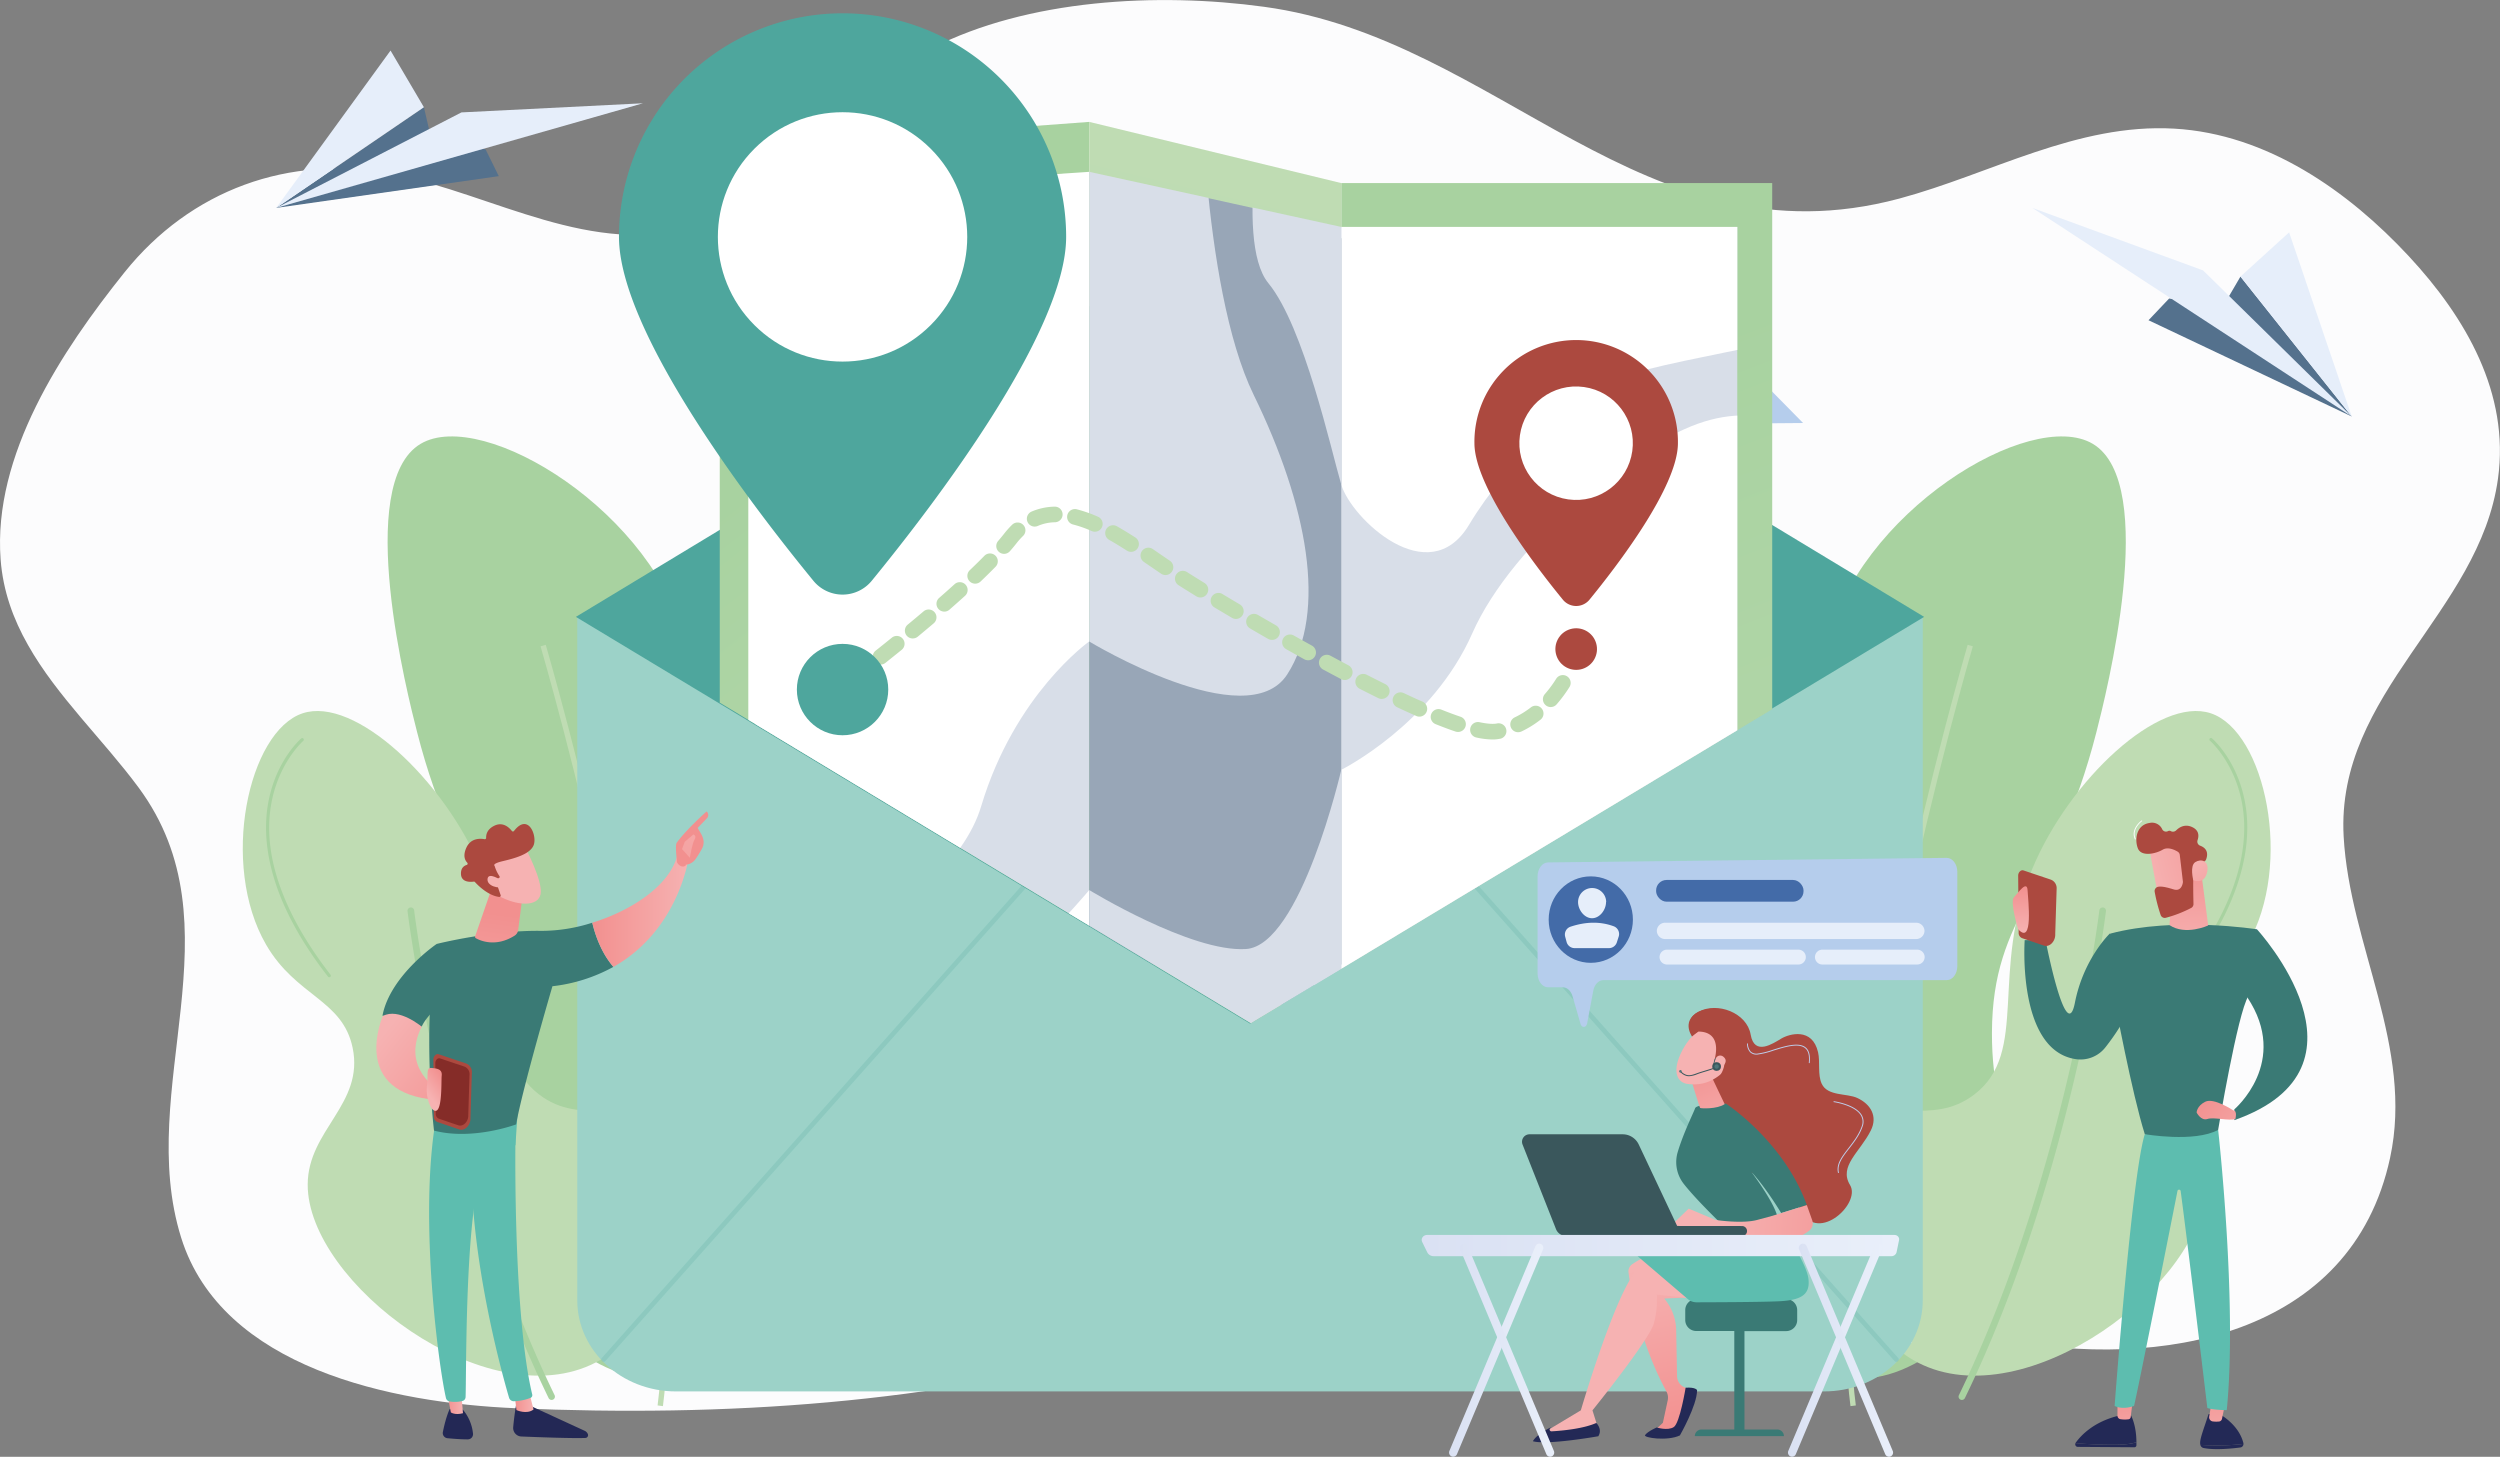 <svg xmlns="http://www.w3.org/2000/svg" xmlns:xlink="http://www.w3.org/1999/xlink" viewBox="0 0 1251.33 729.16"><rect x="0" y="0" width="1251.33" height="729.16" fill="#808080" stroke="none"/><defs><style>.cls-1{fill:none;}.cls-2{isolation:isolate;}.cls-3{fill:#fcfcfd;}.cls-4{fill:#a8d2a0;}.cls-5{fill:#bfdcb3;}.cls-6{fill:#f0f0f0;}.cls-7{fill:#9cd2c8;}.cls-8{fill:#4ea69d;}.cls-9{opacity:0.2;}.cls-10{fill:#3a7a75;}.cls-11{fill:#ac493f;}.cls-12{fill:url(#linear-gradient);}.cls-13{fill:#232956;}.cls-14{fill:url(#linear-gradient-2);}.cls-15{fill:#5dbdaf;}.cls-16{fill:url(#linear-gradient-3);}.cls-17{fill:url(#linear-gradient-4);}.cls-18{fill:url(#linear-gradient-5);}.cls-19{fill:url(#linear-gradient-6);}.cls-20{mix-blend-mode:soft-light;}.cls-21{fill:#beceeb;}.cls-22{fill:#3a575c;}.cls-23{fill:url(#linear-gradient-7);}.cls-24{fill:url(#linear-gradient-8);}.cls-25{fill:url(#linear-gradient-9);}.cls-26{fill:url(#linear-gradient-10);}.cls-27{fill:url(#linear-gradient-11);}.cls-28{clip-path:url(#clip-path);}.cls-29{fill:#b5cdec;}.cls-30{fill:url(#Безымянный_градиент_3);}.cls-31{fill:#d8dee8;}.cls-32{clip-path:url(#clip-path-2);}.cls-33{fill:#fff;}.cls-34{fill:url(#linear-gradient-12);}.cls-35{fill:url(#Безымянный_градиент_3-2);}.cls-36{clip-path:url(#clip-path-3);}.cls-37{fill:url(#Безымянный_градиент_3-3);}.cls-38{fill:#98a6b7;}.cls-39{clip-path:url(#clip-path-4);}.cls-40{fill:url(#linear-gradient-13);}.cls-41{fill:url(#linear-gradient-14);}.cls-42{fill:url(#linear-gradient-15);}.cls-43{fill:url(#linear-gradient-16);}.cls-44{fill:url(#linear-gradient-17);}.cls-45{fill:url(#linear-gradient-18);}.cls-46{fill:url(#linear-gradient-19);}.cls-47{fill:url(#linear-gradient-20);}.cls-48{fill:#436ba8;}.cls-49{fill:#e6eefa;}.cls-50{fill:#232855;}.cls-51{fill:url(#linear-gradient-21);}.cls-52{fill:url(#linear-gradient-22);}.cls-53{fill:url(#linear-gradient-23);}.cls-54{fill:url(#linear-gradient-24);}.cls-55{fill:url(#linear-gradient-25);}.cls-56{fill:url(#linear-gradient-26);}.cls-57{fill:url(#linear-gradient-27);}.cls-58{fill:url(#linear-gradient-28);}.cls-59{fill:url(#linear-gradient-29);}.cls-60{fill:#852c28;}.cls-61{fill:url(#linear-gradient-30);}.cls-62{opacity:0.5;}.cls-63{fill:#54718d;}.cls-64{fill:#4e767a;}</style><linearGradient id="linear-gradient" x1="846.85" y1="776.49" x2="828.62" y2="693.93" gradientUnits="userSpaceOnUse"><stop offset="0" stop-color="#f2908f"/><stop offset="1" stop-color="#f6b2b2"/></linearGradient><linearGradient id="linear-gradient-2" x1="878.87" y1="578.7" x2="836.1" y2="682.84" xlink:href="#linear-gradient"/><linearGradient id="linear-gradient-3" x1="847.72" y1="591.48" x2="865.94" y2="636.11" xlink:href="#linear-gradient"/><linearGradient id="linear-gradient-4" x1="2602.85" y1="815.95" x2="2631.49" y2="812.98" gradientTransform="translate(-3933.96)" xlink:href="#linear-gradient"/><linearGradient id="linear-gradient-5" x1="-1331.08" y1="821.19" x2="-1302.44" y2="818.22" xlink:href="#linear-gradient"/><linearGradient id="linear-gradient-6" x1="947.22" y1="677.97" x2="859.45" y2="670.16" xlink:href="#linear-gradient"/><linearGradient id="linear-gradient-7" x1="711.58" y1="684.31" x2="950.59" y2="684.31" gradientUnits="userSpaceOnUse"><stop offset="0" stop-color="#dae1f3"/><stop offset="1" stop-color="#e9effa"/></linearGradient><linearGradient id="linear-gradient-8" x1="725.31" y1="736.7" x2="772.49" y2="736.7" xlink:href="#linear-gradient-7"/><linearGradient id="linear-gradient-9" x1="730.76" y1="736.7" x2="777.94" y2="736.7" xlink:href="#linear-gradient-7"/><linearGradient id="linear-gradient-10" x1="894.92" y1="736.7" x2="942.1" y2="736.7" xlink:href="#linear-gradient-7"/><linearGradient id="linear-gradient-11" x1="900.37" y1="736.7" x2="947.55" y2="736.7" xlink:href="#linear-gradient-7"/><clipPath id="clip-path" transform="translate(0 -60.86)"><polygon class="cls-1" points="316.89 386.38 626.09 573.02 917.64 397.41 925.69 97 277.75 0 316.89 386.38"/></clipPath><linearGradient id="Безымянный_градиент_3" x1="380.72" y1="234.78" x2="626.04" y2="552.65" gradientUnits="userSpaceOnUse"><stop offset="0" stop-color="#a8d2a0"/><stop offset="1" stop-color="#bfdcb3"/></linearGradient><clipPath id="clip-path-2" transform="translate(0 -60.86)"><polygon class="cls-1" points="374.55 633.26 374.55 158.34 545.2 146.87 545.2 645.07 374.55 633.26"/></clipPath><linearGradient id="linear-gradient-12" x1="744.97" y1="91.14" x2="892.06" y2="420.54" gradientUnits="userSpaceOnUse"><stop offset="0" stop-color="#f9b14c"/><stop offset="0.05" stop-color="#fab949"/><stop offset="0.14" stop-color="#fcc146"/><stop offset="0.32" stop-color="#fcc345"/><stop offset="0.49" stop-color="#fab848"/><stop offset="0.78" stop-color="#f59b50"/><stop offset="0.87" stop-color="#f39252"/><stop offset="1" stop-color="#f39252"/></linearGradient><linearGradient id="Безымянный_градиент_3-2" x1="730.18" y1="270.08" x2="944.49" y2="822.08" gradientTransform="translate(1558.4 792.67) rotate(-180)" xlink:href="#Безымянный_градиент_3"/><clipPath id="clip-path-3" transform="translate(0 -60.86)"><rect class="cls-1" x="548.73" y="297.06" width="443.45" height="198.21" transform="translate(1166.62 -374.29) rotate(90)"/></clipPath><linearGradient id="Безымянный_градиент_3-3" x1="537.33" y1="616.5" x2="661.46" y2="98.01" xlink:href="#Безымянный_градиент_3"/><clipPath id="clip-path-4" transform="translate(0 -60.86)"><polygon class="cls-1" points="545.2 645.07 545.2 146.87 671.35 174.44 671.35 617.93 545.2 645.07"/></clipPath><linearGradient id="linear-gradient-13" x1="408.04" y1="410.25" x2="792.85" y2="410.25" gradientUnits="userSpaceOnUse"><stop offset="0" stop-color="#9080ba"/><stop offset="1" stop-color="#5961a9"/></linearGradient><linearGradient id="linear-gradient-14" x1="5742.9" y1="750.89" x2="5738.57" y2="788.67" gradientTransform="matrix(-1, 0, 0, 1, 6851.25, 0)" xlink:href="#linear-gradient"/><linearGradient id="linear-gradient-15" x1="5788.5" y1="755.73" x2="5784.45" y2="791.06" gradientTransform="matrix(-1, 0, 0, 1, 6851.25, 0)" xlink:href="#linear-gradient"/><linearGradient id="linear-gradient-16" x1="1096.36" y1="488.12" x2="1095.25" y2="537.95" xlink:href="#linear-gradient"/><linearGradient id="linear-gradient-17" x1="3938.87" y1="610.46" x2="3904.33" y2="639.97" gradientTransform="matrix(-1, 0, 0, 1, 5039.42, 0)" xlink:href="#linear-gradient"/><linearGradient id="linear-gradient-18" x1="1010.88" y1="504.6" x2="1012.3" y2="527.78" xlink:href="#linear-gradient"/><linearGradient id="linear-gradient-19" x1="1124.97" y1="485.44" x2="1074.76" y2="498.46" xlink:href="#linear-gradient"/><linearGradient id="linear-gradient-20" x1="-893.06" y1="-3336.04" x2="-869.14" y2="-3360.59" gradientTransform="matrix(-0.99, -0.16, -0.16, 0.99, -293.06, 3675.31)" xlink:href="#linear-gradient"/><linearGradient id="linear-gradient-21" x1="1456.14" y1="762.84" x2="1465.58" y2="762.84" gradientTransform="translate(-1198.53)" xlink:href="#linear-gradient"/><linearGradient id="linear-gradient-22" x1="1422.11" y1="762.35" x2="1430.26" y2="762.35" gradientTransform="translate(-1198.53)" xlink:href="#linear-gradient"/><linearGradient id="linear-gradient-23" x1="1495" y1="516.49" x2="1543.24" y2="516.49" gradientTransform="translate(-1198.53)" xlink:href="#linear-gradient"/><linearGradient id="linear-gradient-24" x1="11136.99" y1="511.27" x2="11169.36" y2="584.92" gradientTransform="matrix(-1, 0, 0, 1, 11470.11, 0)" xlink:href="#linear-gradient"/><linearGradient id="linear-gradient-25" x1="302.66" y1="533.43" x2="372.96" y2="453.09" xlink:href="#linear-gradient"/><linearGradient id="linear-gradient-26" x1="249.88" y1="518.15" x2="239.84" y2="594.02" xlink:href="#linear-gradient"/><linearGradient id="linear-gradient-27" x1="-6311.86" y1="-2039.63" x2="-6345.33" y2="-2101.56" gradientTransform="matrix(0.75, -0.67, 0.67, 0.75, 8092.99, -1544.91)" xlink:href="#linear-gradient"/><linearGradient id="linear-gradient-28" x1="-6318.36" y1="-2036.12" x2="-6351.83" y2="-2098.04" gradientTransform="matrix(0.75, -0.67, 0.67, 0.75, 8092.99, -1544.91)" xlink:href="#linear-gradient"/><linearGradient id="linear-gradient-29" x1="1439.26" y1="618.96" x2="1389.57" y2="579.2" gradientTransform="translate(-1198.53)" xlink:href="#linear-gradient"/><linearGradient id="linear-gradient-30" x1="223.3" y1="601.25" x2="214.09" y2="608.12" xlink:href="#linear-gradient"/></defs><g class="cls-2"><g id="Слой_2" data-name="Слой 2"><g id="Слой_1-2" data-name="Слой 1"><path class="cls-3" d="M14,383.69C28.49,409.38,51.56,431,69.33,455c51.37,69.4-2.07,150.61,21.37,225.43,20.42,65.18,105.37,82.66,167.47,85.3,104.64,4.46,209.15-2.22,310-30.6,70-19.69,140.1-45.47,213.89-47,75.43-1.6,146.38,28.68,219.25,43,80,15.72,175.73-1.36,195-90.71,12-55.36-20.22-106.34-23.24-160.84-4-72.16,68-111.75,77.26-179.21,5.87-42.53-16.06-80.53-44.67-111.3-30.18-32.47-70.78-61.15-117.35-63.82-48.68-2.79-92.12,22.77-137.62,35-127.86,34.28-200.43-80.08-318.09-96C579.58,57,514.37,60.4,466.19,85.1c-44.8,23-66.55,74-116.8,89-53.19,15.86-101.86-15.83-152.4-26C144.68,137.64,95.2,156.24,62.46,197,30.72,236.58-3.63,288.68.31,340.9,1.51,356.75,6.65,370.74,14,383.69Z" transform="translate(0 -60.86)"/><path class="cls-4" d="M334.09,750.07c-31.19,6.24-71-27.77-83.86-64.92-13.2-38.23,11-54.24,10.82-107.3-.21-60.26-31.56-69.34-52.29-150.58C204.08,409,177,302.89,210.56,283c31-18.39,118.17,34.37,133.45,101.89,10.89,48.14-22.78,68.35-9.92,124.43,11.28,49.2,40.93,49.91,52.3,97.38C400.22,664.5,375,741.89,334.09,750.07Z" transform="translate(0 -60.86)"/><path class="cls-5" d="M331.82,764.67c8.41-64.93-8-165.1-23.23-237.7-16.5-78.6-35.23-142.72-35.42-143.36l-2.6.76c.19.64,18.89,64.67,35.37,143.17,15.2,72.39,31.56,172.24,23.2,236.79Z" transform="translate(0 -60.86)"/><path class="cls-5" d="M298.17,742.83c40.91-21.32,54.92-94.53,31.66-118.32-15.72-16.08-38.25.83-60-15.83-27.76-21.28-7.34-61.35-29.17-113.32-18.57-44.23-63.12-86.08-89.15-77.49-27.25,9-41.6,75.68-18.33,115.82,15.13,26.1,38.3,27.38,43.33,51.66,5.83,28.17-22.35,41-22.5,68.32C153.74,702.73,244,771,298.17,742.83Z" transform="translate(0 -60.86)"/><path class="cls-4" d="M276.09,761.57a1.66,1.66,0,0,0,1.5-2.39c-54.25-111.77-70.15-241.44-70.31-242.74a1.67,1.67,0,0,0-3.31.4c.16,1.3,16.13,131.52,70.62,243.79A1.66,1.66,0,0,0,276.09,761.57Z" transform="translate(0 -60.86)"/><path class="cls-4" d="M164.8,550a.79.79,0,0,0,.63-1.28c-17.12-22-36.1-55-29.27-87.49,4.07-19.35,15.52-29.44,15.64-29.54a.79.79,0,0,0,.08-1.12.78.78,0,0,0-1.12-.08c-.49.42-12,10.54-16.16,30.41-3.84,18.27-1.82,48.5,29.57,88.8A.8.8,0,0,0,164.8,550Z" transform="translate(0 -60.86)"/><path class="cls-6" d="M301.86,733.06a.79.79,0,0,0,.65-.34c26.31-38.4,35.29-68.08,26.67-88.19-7.66-17.89-27-21.22-27.2-21.25a.79.79,0,0,0-.25,1.57c.18,0,18.69,3.24,26,20.32,8.37,19.59-.56,48.74-26.53,86.65a.79.79,0,0,0,.66,1.24Z" transform="translate(0 -60.86)"/><path class="cls-4" d="M924,750.07c31.19,6.24,71-27.77,83.85-64.92,13.21-38.23-11-54.24-10.82-107.3.21-60.26,31.56-69.34,52.3-150.58C1054,409,1081,302.89,1047.49,283c-31-18.39-118.18,34.37-133.45,101.89C903.15,433,936.81,453.25,924,509.33c-11.29,49.2-40.94,49.91-52.3,97.38C857.83,664.5,883,741.89,924,750.07Z" transform="translate(0 -60.86)"/><path class="cls-5" d="M926.22,764.67c-8.41-64.93,8-165.1,23.24-237.7,16.5-78.6,35.23-142.72,35.41-143.36l2.6.76c-.19.64-18.89,64.67-35.37,143.17-15.2,72.39-31.56,172.24-23.2,236.79Z" transform="translate(0 -60.86)"/><path class="cls-5" d="M959.88,742.83C919,721.51,905,648.3,928.22,624.51c15.71-16.08,38.25.83,60-15.83,27.76-21.28,7.34-61.35,29.16-113.32,18.57-44.23,63.12-86.08,89.15-77.49,27.25,9,41.61,75.68,18.33,115.82-15.13,26.1-38.3,27.38-43.32,51.66-5.83,28.17,22.34,41,22.49,68.32C1104.3,702.73,1014,771,959.88,742.83Z" transform="translate(0 -60.86)"/><path class="cls-4" d="M982,761.57a1.65,1.65,0,0,1-1.5-2.39c54.24-111.77,70.15-241.44,70.3-242.74a1.67,1.67,0,0,1,3.31.4c-.15,1.3-16.13,131.52-70.61,243.79A1.67,1.67,0,0,1,982,761.57Z" transform="translate(0 -60.86)"/><path class="cls-4" d="M1093.24,550a.82.82,0,0,1-.49-.16.81.81,0,0,1-.14-1.12c17.13-22,36.1-55,29.27-87.49-4.07-19.35-15.52-29.44-15.63-29.54a.79.79,0,1,1,1-1.2c.49.42,12,10.54,16.15,30.41,3.84,18.27,1.83,48.5-29.57,88.8A.8.8,0,0,1,1093.24,550Z" transform="translate(0 -60.86)"/><path class="cls-6" d="M956.19,733.06a.81.81,0,0,1-.66-.34c-26.31-38.4-35.28-68.08-26.67-88.19,7.66-17.89,27-21.22,27.2-21.25a.8.8,0,0,1,.26,1.57c-.19,0-18.7,3.24-26,20.32-8.37,19.59.55,48.74,26.52,86.65a.8.8,0,0,1-.2,1.11A.84.84,0,0,1,956.19,733.06Z" transform="translate(0 -60.86)"/><path class="cls-7" d="M288.94,369.49V711.71c0,25.18,22.12,45.6,49.41,45.6H913c27.28,0,49.4-20.42,49.4-45.6V369.49Z" transform="translate(0 -60.86)"/><path class="cls-8" d="M794.38,267.6,648.31,179.22a43,43,0,0,0-45.29,0L457,267.57,288.24,369.63,457,471.43l168.72,101.8L794.38,471.32,963.09,369.63Z" transform="translate(0 -60.86)"/><g class="cls-9"><path class="cls-8" d="M302.14,742.52a1.2,1.2,0,0,1-.79-.3,1.18,1.18,0,0,1-.1-1.67L511.68,503.81a1.18,1.18,0,1,1,1.76,1.57L303,742.12A1.19,1.19,0,0,1,302.14,742.52Z" transform="translate(0 -60.86)"/><path class="cls-8" d="M949.2,742.52a1.21,1.21,0,0,1-.89-.4L737.89,505.38a1.18,1.18,0,0,1,1.77-1.57L950.08,740.55a1.18,1.18,0,0,1-.1,1.67A1.16,1.16,0,0,1,949.2,742.52Z" transform="translate(0 -60.86)"/></g><path class="cls-10" d="M899.55,716.64v5a5.49,5.49,0,0,1-4,5.26,4.89,4.89,0,0,1-1.49.22h-20.9v49.25h16.44a3.32,3.32,0,0,1,3.31,3.32h-44.6a3.32,3.32,0,0,1,3.32-3.32h16.44V727.07H849a5.5,5.5,0,0,1-5.48-5.48v-5a5.5,5.5,0,0,1,5.48-5.48h45.13A5.49,5.49,0,0,1,899.55,716.64Z" transform="translate(0 -60.86)"/><path class="cls-11" d="M847.64,580.74s-6.94-8.32,2.49-13.45,24.26.5,26.13,11.41,11.24,4.42,15.33,2,15.51-5.62,18.4,6.81c1.15,4.93-.3,11.22,1.84,15.81,2.94,6.31,12.52,4.68,17.76,7.09,6.8,3.14,10.35,9.21,6.81,16.29-5.45,10.9-16.18,17.83-10.39,27.32s-17.55,30.78-25.56,11S880,648.66,870,647.41s-15.17-9.94-12.44-18.8-.85-14.14-4.6-17.88S836.56,590.79,847.64,580.74Z" transform="translate(0 -60.86)"/><path class="cls-12" d="M833,686.78A44.2,44.2,0,0,0,817,693.64a4.24,4.24,0,0,0-1.88,4.05c1,8.07,5.21,34.19,19,59.7a6.43,6.43,0,0,1,.62,4.41L832.33,773l-4.45,4.17h11.46L847,756.48l-3.27-1a6.18,6.18,0,0,1-4.31-5.78L839,727.51A25.23,25.23,0,0,0,833,710.83l18.31-.89Z" transform="translate(0 -60.86)"/><path class="cls-13" d="M823.4,779.15c-1,1.37,11.24,3.17,17.44.18,0,0,8.6-15,8.6-22.66,0,0-.68-1.57-5.73-1.22,0,0-2.89,17.72-5.93,19.7s-8.54.2-8.54.2S824.94,777.14,823.4,779.15Z" transform="translate(0 -60.86)"/><path class="cls-14" d="M849,711.16c-.09-.17-19.71-2.36-19.71-2.36A45.08,45.08,0,0,1,827.88,723c-2,8.21-30.8,43.78-30.8,43.78l3,9.57A48.55,48.55,0,0,1,772.54,778l18.72-11.22s17.51-59.68,28.23-70.33l19.66-6.8Z" transform="translate(0 -60.86)"/><path class="cls-15" d="M892.94,676.43s11.3,16.81,12.23,24.48-3.1,10.78-15,11.29c-9.84.43-33.33.49-41,.51a6.69,6.69,0,0,1-4.37-1.62l-25.13-21.47s19.69-7,24.81-9S892.94,676.43,892.94,676.43Z" transform="translate(0 -60.86)"/><path class="cls-13" d="M799,773.09s3.25,3.15,1,6.66c0,0-25.75,4.56-32.74,2.49,0,0,1.45-3.31,9.32-7.09l-.58.45a.94.94,0,0,0,.62,1.69C781.82,777,792.56,776,799,773.09Z" transform="translate(0 -60.86)"/><path class="cls-10" d="M862.38,674.21s-13.16-12.53-19.64-20.83a17.61,17.61,0,0,1-3-15.85c3-10,8.21-20.28,8.69-21.89.74-2.46,15.49-2.36,15.49-2.36s29,18.85,40.44,50.77l-12.81,4s-7.58-12.71-15.07-20.8c0,0,13,17.12,13.42,24.13Z" transform="translate(0 -60.86)"/><path class="cls-16" d="M846.67,601.89c.15.51,4,13.27,4.31,13.54s8.44.7,12.27-1.92l-6.5-13.61Z" transform="translate(0 -60.86)"/><path class="cls-17" d="M853,575.07s-7,2.94-11.68,13-1.2,14.69,3.23,15.32,11.07.54,18.08-6S862,571.59,853,575.07Z" transform="translate(0 -60.86)"/><path class="cls-11" d="M857.92,592.06s5.24-14.7-7.79-14.87l-3.06,2.14s-4.79-8.15,3.06-12A16.7,16.7,0,0,1,873,577.44c3.34,10.57,1.38,17.4-4.17,22.46s-7.85-.68-7.85-.68,3-4.73,1.8-7.26-4.08.52-4.08.52Z" transform="translate(0 -60.86)"/><path class="cls-18" d="M857.34,598.13l-.81-3.72a15.61,15.61,0,0,1,1.68-3.29,7,7,0,0,1,.89-1,2.44,2.44,0,0,1,3.62-.22C866.26,592.87,859.85,596.85,857.34,598.13Z" transform="translate(0 -60.86)"/><path class="cls-19" d="M835.57,675.14l9.67-9.32,13.37,5.65s13.32,2.06,20.94,0l7.62-2.06,17.21-5.36,2.71,7.64a4.63,4.63,0,0,1-1.68,5.29,30.57,30.57,0,0,1-4.35,2.7c-2.27,1-55.9-.68-55.9-.68Z" transform="translate(0 -60.86)"/><g class="cls-20"><path class="cls-21" d="M905.8,593l-.45-.05c.39-3.65-.21-6.09-1.86-7.44-3.27-2.69-10-.59-16,1.27a38.14,38.14,0,0,1-7.89,1.93,4.58,4.58,0,0,1-3.65-1.21,6.23,6.23,0,0,1-1.5-4.35l.45,0a6,6,0,0,0,1.37,4,4.12,4.12,0,0,0,3.3,1.07,38.1,38.1,0,0,0,7.78-1.91c6.09-1.89,13-4,16.44-1.19C905.56,586.56,906.22,589.13,905.8,593Z" transform="translate(0 -60.86)"/></g><g class="cls-20"><path class="cls-21" d="M920,648c-1.08-4.42,1.83-8.16,5.19-12.49,2.42-3.12,5.17-6.65,6.64-10.88a6.26,6.26,0,0,0-.45-5.53c-3.14-5.11-13.54-6.6-13.64-6.61l.06-.46c.44.06,10.72,1.54,14,6.83a6.67,6.67,0,0,1,.49,5.92c-1.49,4.31-4.26,7.87-6.71,11-3.29,4.24-6.13,7.89-5.11,12.1Z" transform="translate(0 -60.86)"/></g><path class="cls-22" d="M872.16,679.53H872L816,679.47a2.51,2.51,0,0,1,0-5l56.09.06a2.51,2.51,0,0,1,.12,5Z" transform="translate(0 -60.86)"/><path class="cls-22" d="M765.53,628.61h46.71a8.9,8.9,0,0,1,8,5.11l21.59,45.78h-58a5.41,5.41,0,0,1-5-3.42l-16.75-42.37A3.74,3.74,0,0,1,765.53,628.61Z" transform="translate(0 -60.86)"/><path class="cls-23" d="M950.54,681.58a2.06,2.06,0,0,0-.48-1.79,2.39,2.39,0,0,0-1.79-.79h-234a2.71,2.71,0,0,0-2.24,1.15,2.34,2.34,0,0,0-.17,2.39l2.53,5.15a3.57,3.57,0,0,0,3.23,1.93H946.67a2.65,2.65,0,0,0,2.63-2Z" transform="translate(0 -60.86)"/><path class="cls-24" d="M727.36,790a1.93,1.93,0,0,1-.81-.17,2.12,2.12,0,0,1-1.07-2.76l43.07-102.45a2,2,0,0,1,2.7-1.1,2.12,2.12,0,0,1,1.07,2.76L729.25,788.75A2.06,2.06,0,0,1,727.36,790Z" transform="translate(0 -60.86)"/><path class="cls-25" d="M775.88,790a2.05,2.05,0,0,1-1.88-1.27L730.92,686.3a2.13,2.13,0,0,1,1.08-2.76,2,2,0,0,1,2.7,1.1l43.07,102.45a2.12,2.12,0,0,1-1.08,2.76A1.93,1.93,0,0,1,775.88,790Z" transform="translate(0 -60.86)"/><path class="cls-26" d="M897,790a2,2,0,0,1-.82-.17,2.12,2.12,0,0,1-1.07-2.76l43.07-102.45a2,2,0,0,1,2.7-1.1,2.13,2.13,0,0,1,1.08,2.76L898.86,788.75A2.05,2.05,0,0,1,897,790Z" transform="translate(0 -60.86)"/><path class="cls-27" d="M945.5,790a2.05,2.05,0,0,1-1.89-1.27L900.54,686.3a2.12,2.12,0,0,1,1.07-2.76,2,2,0,0,1,2.7,1.1l43.07,102.45a2.12,2.12,0,0,1-1.07,2.76A2,2,0,0,1,945.5,790Z" transform="translate(0 -60.86)"/><g class="cls-28"><path class="cls-29" d="M902.51,272.59l-61.86.53a5.43,5.43,0,0,1-4.08-1.78c-1.17-1.16-1.29-2.73-1.29-4.36V204.37Z" transform="translate(0 -60.86)"/><polygon class="cls-30" points="545.2 609.22 360.26 595.15 360.26 74.71 545.2 61.01 545.2 609.22"/><polygon class="cls-31" points="378.17 264.49 378.17 485.66 374.55 485.66 374.55 542.27 545.2 542.27 545.2 264.49 378.17 264.49"/><g class="cls-32"><path class="cls-33" d="M600.56,83.94s.18,119.72,27,174.68,36.95,108.47,16.74,139.8-99.13-16.48-99.13-16.48-37.24,26.28-54.07,82.5S364.86,567.51,341.29,551.66s-13.47-440.15-13.47-440.15Z" transform="translate(0 -60.86)"/><path class="cls-33" d="M336.24,583.93s66.31,30.92,116.49,2.35,92.47-79.93,92.47-79.93,51,31.28,78.45,29.53,47.7-89.71,47.7-89.71,45.38-22.55,65.58-68.31,82.22-95.59,116.17-106S907,280.88,907,280.88l-8.41,398.85-524,27.44Z" transform="translate(0 -60.86)"/><path class="cls-34" d="M634.87,98.83s-17.88,82,0,103.78,31.51,84,36.48,100.84,43.69,53.78,63.9,20.17,50.5-58.12,65.66-69.44S912,231.25,917.07,222.75s8.42-105,8.42-105Z" transform="translate(0 -60.86)"/></g><rect class="cls-35" x="671.35" y="152.5" width="215.7" height="487.67" transform="translate(1558.4 731.81) rotate(180)"/><polygon class="cls-31" points="869.56 557.03 869.56 113.58 671.35 113.58 611.87 281.04 671.35 557.03 869.56 557.03"/><g class="cls-36"><path class="cls-33" d="M600.56,83.94s.18,119.72,27,174.68,36.95,108.47,16.74,139.8-99.13-16.48-99.13-16.48-37.24,26.28-54.07,82.5S364.86,567.51,341.29,551.66s-13.47-440.15-13.47-440.15Z" transform="translate(0 -60.86)"/><path class="cls-33" d="M336.24,583.93s66.31,30.92,116.49,2.35,92.47-79.93,92.47-79.93,51,31.28,78.45,29.53,47.7-89.71,47.7-89.71,45.38-22.55,65.58-68.31,82.22-95.59,116.17-106S907,280.88,907,280.88l-8.41,398.85-524,27.44Z" transform="translate(0 -60.86)"/><path class="cls-33" d="M634.87,98.83s-17.88,82,0,103.78,31.51,84,36.48,100.84,43.69,53.78,63.9,20.17,50.5-58.12,65.66-69.44S912,231.25,917.07,222.75s8.42-105,8.42-105Z" transform="translate(0 -60.86)"/></g><polygon class="cls-37" points="671.35 579.31 545.2 609.22 545.2 61.01 671.35 91.64 671.35 113.58 647.74 160.45 640.52 547.76 671.35 557.03 671.35 579.31"/><polygon class="cls-38" points="671.35 482.75 671.35 119.28 626.93 104.07 604.9 99.2 601.1 98.76 614.25 325.49 545.2 320.51 545.2 482.75 671.35 482.75"/><g class="cls-39"><path class="cls-31" d="M600.56,83.94s.18,119.72,27,174.68,36.95,108.47,16.74,139.8-99.13-16.48-99.13-16.48-37.24,26.28-54.07,82.5S364.86,567.51,341.29,551.66s-13.47-440.15-13.47-440.15Z" transform="translate(0 -60.86)"/><path class="cls-31" d="M336.24,583.93s66.31,30.92,116.49,2.35,92.47-79.93,92.47-79.93,51,31.28,78.45,29.53,47.7-89.71,47.7-89.71,45.38-22.55,65.58-68.31,82.22-95.59,116.17-106S907,280.88,907,280.88l-8.41,398.85-524,27.44Z" transform="translate(0 -60.86)"/><path class="cls-31" d="M634.87,98.83s-17.88,82,0,103.78,31.51,84,36.48,100.84,43.69,53.78,63.9,20.17,50.5-58.12,65.66-69.44S912,231.25,917.07,222.75s8.42-105,8.42-105Z" transform="translate(0 -60.86)"/></g><path class="cls-40" d="M412,415.73a3.92,3.92,0,0,1-2.34-7.06l4.15-3.1a3.91,3.91,0,1,1,4.71,6.24c-2.67,2-4.2,3.15-4.2,3.15A3.89,3.89,0,0,1,412,415.73Z" transform="translate(0 -60.86)"/><path class="cls-5" d="M747.08,431a38.93,38.93,0,0,1-8.14-1,3.91,3.91,0,0,1,1.66-7.65c3.78.82,6.78,1,8.58.65a3.91,3.91,0,0,1,1.83,7.61l-.12,0A17.91,17.91,0,0,1,747.08,431Zm12.78-3.64a3.91,3.91,0,0,1-1.68-7.44,44.37,44.37,0,0,0,8.08-5,3.91,3.91,0,0,1,4.81,6.17,51.23,51.23,0,0,1-9.53,5.9A3.85,3.85,0,0,1,759.86,427.35Zm-30.08-.13a4,4,0,0,1-1.26-.21c-3-1-6.38-2.27-9.95-3.7a3.91,3.91,0,0,1,2.91-7.26c3.43,1.37,6.64,2.57,9.55,3.55a3.91,3.91,0,0,1-1.25,7.62Zm-19.34-7.67a3.91,3.91,0,0,1-1.58-.34c-3-1.34-6.24-2.8-9.54-4.36a3.91,3.91,0,1,1,3.33-7.08c3.25,1.53,6.4,3,9.38,4.28a3.92,3.92,0,0,1-1.59,7.5Zm65.74-4.79a3.92,3.92,0,0,1-2.94-6.49,60.43,60.43,0,0,0,5.79-7.84,3.92,3.92,0,0,1,6.64,4.15,68.79,68.79,0,0,1-6.54,8.84A3.9,3.9,0,0,1,776.18,414.76Zm-84.56-4.06a4,4,0,0,1-1.73-.4c-3-1.49-6.16-3.07-9.34-4.7a3.91,3.91,0,0,1,3.56-7c3.16,1.61,6.26,3.18,9.24,4.65a3.91,3.91,0,0,1-1.73,7.42Zm-267.24-4.39a3.91,3.91,0,0,1-2.39-7c2.47-1.9,5.22-4,8.19-6.36a3.91,3.91,0,0,1,4.82,6.17c-3,2.34-5.76,4.48-8.24,6.39A3.87,3.87,0,0,1,424.38,406.31Zm248.72-5.08a4,4,0,0,1-1.82-.45c-3.07-1.62-6.15-3.26-9.21-4.92a3.92,3.92,0,0,1,3.72-6.89q4.56,2.47,9.14,4.88a3.92,3.92,0,0,1-1.83,7.38Zm-232.35-7.72a3.92,3.92,0,0,1-2.44-7c2.61-2.07,5.32-4.24,8.08-6.48a3.91,3.91,0,0,1,4.93,6.08c-2.78,2.25-5.51,4.44-8.13,6.53A3.92,3.92,0,0,1,440.75,393.51Zm214-2.17a3.87,3.87,0,0,1-1.88-.48q-4.6-2.55-9.11-5.09a3.91,3.91,0,1,1,3.84-6.82c3,1.68,6,3.37,9.05,5.05a3.91,3.91,0,0,1-1.9,7.34Zm-18.12-10.2a3.9,3.9,0,0,1-1.94-.52c-3.08-1.77-6.1-3.51-9-5.22a3.91,3.91,0,1,1,3.94-6.76q4.38,2.55,9,5.19a3.91,3.91,0,0,1-2,7.31Zm-179.78-.72a3.91,3.91,0,0,1-2.5-6.93c2.72-2.25,5.39-4.48,7.93-6.64a3.91,3.91,0,0,1,5.06,6c-2.57,2.18-5.26,4.43-8,6.7A3.88,3.88,0,0,1,456.9,380.42Zm161.81-9.76a3.88,3.88,0,0,1-2-.55c-3.13-1.85-6.13-3.64-9-5.35a3.91,3.91,0,0,1,4-6.7c2.82,1.69,5.8,3.48,8.91,5.32a3.91,3.91,0,0,1-2,7.28Zm-146-3.68a3.91,3.91,0,0,1-2.58-6.86c2.7-2.36,5.3-4.67,7.71-6.86a3.91,3.91,0,0,1,5.26,5.8c-2.45,2.22-5.09,4.56-7.82,6.95A3.89,3.89,0,0,1,472.74,367Zm128.15-7.07a3.9,3.9,0,0,1-2-.58c-3.25-2-6.24-3.87-8.88-5.54a3.91,3.91,0,1,1,4.19-6.61c2.61,1.66,5.57,3.5,8.79,5.48a3.92,3.92,0,0,1-2.06,7.25ZM488.12,353a3.91,3.91,0,0,1-2.7-6.75c2.64-2.52,5.1-4.94,7.3-7.19a3.91,3.91,0,1,1,5.6,5.47c-2.27,2.32-4.79,4.81-7.5,7.39A3.91,3.91,0,0,1,488.12,353Zm95.24-4.31a3.85,3.85,0,0,1-2.19-.68c-1.67-1.12-3.37-2.29-5.1-3.48l-3.49-2.39a3.91,3.91,0,0,1,4.42-6.46l3.5,2.4c1.72,1.18,3.4,2.33,5.06,3.45a3.92,3.92,0,0,1-2.2,7.16Zm-80.79-10.61a3.91,3.91,0,0,1-2.95-6.47c1.12-1.3,2.15-2.56,3.07-3.73a43.29,43.29,0,0,1,3.94-4.39,3.91,3.91,0,0,1,5.44,5.63,35.21,35.21,0,0,0-3.21,3.58c-1,1.28-2.12,2.63-3.32,4A3.94,3.94,0,0,1,502.57,338.09Zm63.57-1a3.82,3.82,0,0,1-2.11-.63c-3.17-2-6-3.76-8.68-5.27a3.92,3.92,0,1,1,3.85-6.82c2.8,1.59,5.77,3.39,9.06,5.51a3.92,3.92,0,0,1-2.12,7.21ZM548,327a4,4,0,0,1-1.58-.33,58,58,0,0,0-9.16-3.24,3.92,3.92,0,1,1,1.93-7.59,66.78,66.78,0,0,1,10.39,3.67A3.91,3.91,0,0,1,548,327Zm-30.12-2.56a3.92,3.92,0,0,1-1.56-7.51,30.93,30.93,0,0,1,11.54-2.48,3.91,3.91,0,0,1,.2,7.82,22.59,22.59,0,0,0-8.63,1.85A3.88,3.88,0,0,1,517.89,324.43Z" transform="translate(0 -60.86)"/><path class="cls-8" d="M533.64,179.43c0,47.82-67,135.09-97.31,172.13a18.87,18.87,0,0,1-29.2,0c-30.32-37-97.31-124.31-97.31-172.13a111.91,111.91,0,1,1,223.82,0Z" transform="translate(0 -60.86)"/><circle class="cls-33" cx="421.73" cy="179.43" r="62.41" transform="translate(-3.36 289.91) rotate(-45)"/><circle class="cls-8" cx="421.73" cy="345.15" r="22.87"/><path class="cls-11" d="M839.85,282.71c0,21.76-30.49,61.47-44.28,78.33a8.6,8.6,0,0,1-13.29,0C768.48,344.18,738,304.47,738,282.71a50.93,50.93,0,1,1,101.85,0Z" transform="translate(0 -60.86)"/><circle class="cls-33" cx="788.92" cy="282.71" r="28.4" transform="translate(399.52 963.94) rotate(-82.03)"/><circle class="cls-11" cx="788.92" cy="385.81" r="10.41" transform="translate(-77.95 184.32) rotate(-16.85)"/></g><path class="cls-10" d="M1056.05,528.11s-13.15,12.48-17.5,34.67-14.69-31.36-14.69-31.36h-10.44S1009.49,586.59,1039,591a15.84,15.84,0,0,0,14.77-5.85c5.38-6.84,13.78-19,15.81-30.58C1067.8,536.28,1056.05,528.11,1056.05,528.11Z" transform="translate(0 -60.86)"/><path class="cls-13" d="M1122.92,783.6a2.18,2.18,0,0,0-.05-.5c-2.47-9.78-12.56-14.8-12.56-14.8l-4.86.38c-2.79,8.63-4.59,12.84-4.14,15.2a1.8,1.8,0,0,0,0,.19A115,115,0,0,0,1122.92,783.6Z" transform="translate(0 -60.86)"/><path class="cls-13" d="M1101.36,784.07a2.06,2.06,0,0,0,1.54,1.55c5.7,1.2,14.75.24,18.55-.26a1.76,1.76,0,0,0,1.47-1.76A115,115,0,0,1,1101.36,784.07Z" transform="translate(0 -60.86)"/><path class="cls-41" d="M1114.3,760.74,1112.18,771a1.66,1.66,0,0,1-1.43,1.37,14.22,14.22,0,0,1-3.3-.05,2.1,2.1,0,0,1-1.66-2.47l1.48-9.09Z" transform="translate(0 -60.86)"/><path class="cls-13" d="M1060.1,784c5.18-.14,7.87-.75,9.25-1.32,0,.52,0,1,0,1.58a1,1,0,0,1-1,1l-28.48-.19a1.3,1.3,0,0,1-1-1.89A212.31,212.31,0,0,0,1060.1,784Z" transform="translate(0 -60.86)"/><path class="cls-13" d="M1038.84,783.21a1.13,1.13,0,0,1,.11-.22c2.52-3.51,8.92-10.51,21.58-13.54l6.07-.19s2.7,4.7,2.75,13.4c-1.38.57-4.07,1.18-9.25,1.32A212.31,212.31,0,0,1,1038.84,783.21Z" transform="translate(0 -60.86)"/><path class="cls-42" d="M1067.72,760.06c-.06.45-.9,7.33-1.22,10a1.31,1.31,0,0,1-1.11,1.2,14,14,0,0,1-4.17-.07,1.79,1.79,0,0,1-1.36-1.8v-10.8Z" transform="translate(0 -60.86)"/><path class="cls-15" d="M1110.25,626.35s9.71,86.36,4.31,140.33c0,0-6.47,0-9.71-1.08,0,0-10.1-84.44-13.36-108.6a.81.81,0,0,0-1.6,0c-4,20.33-19.86,100-21.74,107.57,0,0-5.4,2.16-9.72,0,0,0,8.64-115.5,15.11-136Z" transform="translate(0 -60.86)"/><path class="cls-10" d="M1129.68,526s-41-6.47-73.41,2.16l2.16,33.47s8.64,46.41,15.11,66.92c0,0,24.83,4.32,36.71-2.15,0,0,9.71-58.3,15.11-66.93C1125.36,559.42,1130.76,536.75,1129.68,526Z" transform="translate(0 -60.86)"/><path class="cls-43" d="M1100.89,490.72l4.38,33.37s-11.42,5.25-19.41-.22l1.72-19.51Z" transform="translate(0 -60.86)"/><path class="cls-10" d="M1129.68,526s63.69,69.09-11.34,95.54v-5.4s28.07-23.75,6.48-56.13C1124.82,560,1127.52,529.19,1129.68,526Z" transform="translate(0 -60.86)"/><path class="cls-44" d="M1117.8,616.63s-9.71-6.48-14-4.32-4.32,5.4-4.32,5.4,2.16,4.32,5.4,3.24,10.79,1.08,14,0C1118.88,621,1120,616.63,1117.8,616.63Z" transform="translate(0 -60.86)"/><path class="cls-11" d="M1012.78,496.52l13.71,4.62a4.54,4.54,0,0,1,2.93,4.3l-.71,22.87c.22,3.58-2.73,6.73-5.52,5.9l-11-3.75a2.81,2.81,0,0,1-1.79-2.83l-.24-28.47C1010.15,497.51,1011.51,496.14,1012.78,496.52Z" transform="translate(0 -60.86)"/><path class="cls-45" d="M1010.17,526s-4.29-13.74-2.11-16.05,6.52-8.7,6.81-3.48S1017.79,534.18,1010.17,526Z" transform="translate(0 -60.86)"/><path class="cls-46" d="M1075.78,485.07c-.07.39,4.81,26.49,4.81,26.49l14.84-3.1-.94-25.42S1076.85,478.43,1075.78,485.07Z" transform="translate(0 -60.86)"/><path class="cls-11" d="M1090.05,487.18a2.19,2.19,0,0,1,1,1.62L1092.6,502a1.67,1.67,0,0,1,0,.59c-.18,1.1-1,4.53-4.56,3.46-3-.9-5.78-1.69-7.81-1.33a2.18,2.18,0,0,0-1.74,2.56,80,80,0,0,0,3,11.61,2.17,2.17,0,0,0,2.62,1.34,61,61,0,0,0,12.7-4.95,2.18,2.18,0,0,0,1.1-2c-.09-3.54-.3-13.46.07-16.27.35-2.6,3.5-4.15,5-4.74a2.16,2.16,0,0,0,1.24-1.24c.67-1.71,1.41-5.26-3-6.89a2.19,2.19,0,0,1-1.27-2.76c.69-2,.88-4.87-2.7-6.54s-6.42.05-8,1.63a2.27,2.27,0,0,1-2.68.4,1.44,1.44,0,0,0-1.44,0,2.12,2.12,0,0,1-2.87-.93,5.57,5.57,0,0,0-6.36-3.16c-6.65,1-7.52,8.35-5.84,12.68s8.81,2.82,12.42.71C1085.11,484.6,1088.46,486.21,1090.05,487.18Z" transform="translate(0 -60.86)"/><path class="cls-47" d="M1097.81,501.43s-1.88-7.22,1-9.05,7-.78,6,4.73C1103.46,504,1097.81,501.43,1097.81,501.43Z" transform="translate(0 -60.86)"/><path class="cls-33" d="M1068.79,481.07a.23.23,0,0,1-.21-.14c-2.41-5.17,3.22-9.29,3.27-9.33a.24.24,0,0,1,.33,0,.23.23,0,0,1-.06.32s-5.37,3.95-3.12,8.77a.23.23,0,0,1-.11.3A.19.19,0,0,1,1068.79,481.07Z" transform="translate(0 -60.86)"/><path class="cls-29" d="M979.7,497.26v47.18c0,3.85-2.35,7-5.24,7H802.57c-2.4,0-4.49,2.17-5.08,5.27l-3.08,16.43c-.41,2.17-2.69,2.36-3.29.26l-4-13.88c-.78-2.7-2.72-4.49-4.89-4.49h-7.39c-2.89,0-5.23-3.11-5.23-7v-48.5c0-3.82,2.31-6.93,5.18-7l199.6-2.28C977.33,490.27,979.7,493.39,979.7,497.26Z" transform="translate(0 -60.86)"/><ellipse class="cls-48" cx="796.24" cy="460.29" rx="21.08" ry="21.64"/><path class="cls-49" d="M803.87,512.38c0,3.88-3.15,8.08-7,8.08s-7-4.2-7-8.08a7,7,0,0,1,14.07,0Z" transform="translate(0 -60.86)"/><path class="cls-49" d="M788.1,535.43h17.18a4.16,4.16,0,0,0,4-2.89l.93-2.89a4.15,4.15,0,0,0-2.51-5.17c-7-2.56-14.22-2.23-21.63.23a4.14,4.14,0,0,0-2.65,5l.71,2.63A4.16,4.16,0,0,0,788.1,535.43Z" transform="translate(0 -60.86)"/><path class="cls-49" d="M963.28,526.8a4.19,4.19,0,0,1-4.27,4.09H833.55a4.19,4.19,0,0,1-4.26-4.09h0a4.18,4.18,0,0,1,4.26-4.09H959a4.18,4.18,0,0,1,4.27,4.09Z" transform="translate(0 -60.86)"/><path class="cls-49" d="M903.87,539.91a3.72,3.72,0,0,1-3.72,3.72H834.38a3.73,3.73,0,0,1-3.72-3.72h0a3.73,3.73,0,0,1,3.72-3.72h65.77a3.72,3.72,0,0,1,3.72,3.72Z" transform="translate(0 -60.86)"/><path class="cls-49" d="M963.35,539.91a3.72,3.72,0,0,1-3.72,3.72H912.16a3.72,3.72,0,0,1-3.71-3.72h0a3.72,3.72,0,0,1,3.71-3.72h47.47a3.72,3.72,0,0,1,3.72,3.72Z" transform="translate(0 -60.86)"/><rect class="cls-48" x="828.94" y="440.45" width="73.78" height="10.87" rx="5.22"/><path class="cls-50" d="M258.51,762.86s-1.1,6.23-1.64,12.4a4.26,4.26,0,0,0,4.07,4.61c8.21.34,25.79,1,32.09.73a1.39,1.39,0,0,0,1.22-1.9h0a3.08,3.08,0,0,0-1.58-1.67l-29-13.34Z" transform="translate(0 -60.86)"/><path class="cls-51" d="M257.61,759.2l.89,7.45s5.08,2.37,8.55-.29l-2.1-8.31Z" transform="translate(0 -60.86)"/><path class="cls-15" d="M258.28,619.05c-.39,1.94-2.06,97.15,8.12,139.81a1.44,1.44,0,0,1-.85,1.68,25.3,25.3,0,0,1-8.29,1.69,2.49,2.49,0,0,1-2.47-1.79c-2.91-9.9-16.85-59.5-18.67-106.87-2-52.94,0-1.8,0-1.8l1.2-32.73Z" transform="translate(0 -60.86)"/><path class="cls-50" d="M225.12,766.11s-1.75,3.15-3.45,11.51a2.6,2.6,0,0,0,2.28,3.11c2.71.26,6.89.61,10.24.58a2.59,2.59,0,0,0,2.56-2.88,21.84,21.84,0,0,0-5.09-12Z" transform="translate(0 -60.86)"/><path class="cls-52" d="M223.58,756.52l2.07,11.28s2,1.52,6.08.42l-1-12.13Z" transform="translate(0 -60.86)"/><path class="cls-15" d="M218,622c-8.33,50.23,1.8,124.14,5.22,138.61a2.23,2.23,0,0,0,1.82,1.71,15.15,15.15,0,0,0,6.51-.25,2.09,2.09,0,0,0,1.49-1.91c.45-11.7-.37-83.5,7.38-111.88a6.48,6.48,0,0,1,2.49-3.55L258,634l1.16-17.3Z" transform="translate(0 -60.86)"/><path class="cls-10" d="M271,526.79c-24.94-.41-52.46,6.55-52.46,6.55-7.44,43.38-1.3,93.42-1.3,93.42,19.31,5.06,41.09-3.1,41.09-3.1,3.21-18.13,18.18-69.16,18.18-69.16a82.12,82.12,0,0,0,30.5-9.68c-6.31-7.31-9.28-16.61-10.57-22.11A83.37,83.37,0,0,1,271,526.79Z" transform="translate(0 -60.86)"/><path class="cls-53" d="M344.71,490.05a4.78,4.78,0,0,0-5.56-1.56c-3.67,15.51-22.91,28.08-42.68,34.22,1.29,5.5,4.26,14.8,10.57,22.11C339.85,526.37,344.71,490.05,344.71,490.05Z" transform="translate(0 -60.86)"/><path class="cls-54" d="M343.28,493.67c.25.81-2.71,2.05-4.46-1.28-.06-1.6-1-8.44-.08-9.74,5.08-6.94,14.94-15.63,14.94-15.63a2.34,2.34,0,0,1,.29,3.26l-4.78,5c1,1.8,2.22,3.33,2.79,5.51a6.71,6.71,0,0,1-.66,4.94c-.84,1.51-2,3.47-3.07,5A6.64,6.64,0,0,1,343.28,493.67Z" transform="translate(0 -60.86)"/><path class="cls-55" d="M347.1,478.5l-4.36,3.69-1.36,3.68,3.88,4.31s1.31-7.3,2.28-8.88S348,479,347.1,478.5Z" transform="translate(0 -60.86)"/><path class="cls-10" d="M228.13,557.49l-9.56-24.15s-23.3,15.83-27.13,35.9a53.08,53.08,0,0,1,19.62,5.5C214.6,566.78,228.13,557.49,228.13,557.49Z" transform="translate(0 -60.86)"/><path class="cls-56" d="M245.77,506.54l-7.94,22.95a.82.82,0,0,0,.38,1c2.16,1.2,9.95,4.65,19.35-1.3a3.89,3.89,0,0,0,1.79-2.78l2.57-19.87Z" transform="translate(0 -60.86)"/><path class="cls-57" d="M263,485.29s8.72,16.4,7.6,23-11.92,6.15-21.35.77l-6.59-17.71Z" transform="translate(0 -60.86)"/><path class="cls-11" d="M249.7,500.39a.68.68,0,0,0,.29-1,17.92,17.92,0,0,1-2.42-5.15s-1.57-1,4-2.33,13.83-3.39,15.58-8.12-2.77-16.2-9.88-7a.68.68,0,0,1-1.07,0c-1.17-1.52-4.24-4.67-8.49-2.76-4,1.79-4.44,4.71-4.38,6.18a.67.67,0,0,1-.8.69c-2-.38-6.85-.71-9.1,4.25-1.86,4.08-.65,6.39.45,7.52a.68.68,0,0,1-.29,1.12c-1.33.41-3,1.53-2.86,4.63.23,4.29,5,3.91,6.39,3.72a.64.64,0,0,1,.6.21c1.17,1.29,6.45,6.79,12.15,7.46a.69.69,0,0,0,.72-.91l-2.47-7.17a.68.68,0,0,1,.37-.85Z" transform="translate(0 -60.86)"/><path class="cls-58" d="M250.69,501.41s-6.2-4.26-6.66-.67,5.59,5.19,8.58,3.85Z" transform="translate(0 -60.86)"/><path class="cls-59" d="M191.6,569.43s-15.92,36.27,23,41.58l5.31-4.42s-19.46-10.62-8.85-31.85C211.06,574.74,199.56,565,191.6,569.43Z" transform="translate(0 -60.86)"/><path class="cls-11" d="M219.55,588.53l13.71,4.62a4.52,4.52,0,0,1,2.93,4.3l-.71,22.87c.23,3.58-2.73,6.73-5.52,5.9l-11-3.75a2.83,2.83,0,0,1-1.8-2.83l-.24-28.48C216.93,589.52,218.29,588.15,219.55,588.53Z" transform="translate(0 -60.86)"/><path class="cls-60" d="M220.22,590.61l12.19,4.1a4,4,0,0,1,2.61,3.83l-.63,20.35c.2,3.19-2.43,6-4.91,5.25l-9.78-3.33a2.52,2.52,0,0,1-1.59-2.52L217.89,593C217.88,591.49,219.09,590.27,220.22,590.61Z" transform="translate(0 -60.86)"/><path class="cls-61" d="M216,615.64a18.58,18.58,0,0,1-2.27-11.36c.66-6.28-.56-9.11,2.36-8.86s5.34.73,5,3.82S221.7,621.93,216,615.64Z" transform="translate(0 -60.86)"/><polygon class="cls-63" points="249.66 88.17 138.24 104.07 212.18 53.67 215.94 69.82 243.04 74.73 249.66 88.17 249.66 88.17"/><polygon class="cls-49" points="138.24 104.07 230.96 56.26 321.84 51.69 138.24 104.07 138.24 104.07"/><polygon class="cls-49" points="212.18 53.67 138.24 104.07 195.48 25.3 212.18 53.67 212.18 53.67"/><polygon class="cls-63" points="1075.4 160.29 1177.12 208.48 1121.42 138.44 1113.05 152.76 1085.71 149.42 1075.4 160.29 1075.4 160.29"/><polygon class="cls-49" points="1177.12 208.48 1102.72 135.35 1017.27 104.07 1177.12 208.48 1177.12 208.48"/><polygon class="cls-49" points="1121.42 138.44 1177.12 208.48 1145.78 116.29 1121.42 138.44 1121.42 138.44"/><circle class="cls-22" cx="859.22" cy="533.83" r="2.18"/><circle class="cls-64" cx="859.22" cy="533.83" r="1.11"/><path class="cls-22" d="M859.1,590.07a14.64,14.64,0,0,0-.77,2,15.07,15.07,0,0,0-.47,2.36h-.36a14.07,14.07,0,0,1,.42-2.41c.09-.33.18-.65.29-.94A7,7,0,0,1,859.1,590.07Z" transform="translate(0 -60.86)"/><path class="cls-22" d="M845.41,599.55a4.91,4.91,0,0,1-1.49-.23,6.31,6.31,0,0,1-3-2.08l.38-.32a5.85,5.85,0,0,0,2.77,1.92c1.67.51,3.11,0,5.3-.79l.79-.29c.76-.26,1.72-.55,2.83-.89,1.54-.47,3.28-1,5-1.6l.17.46c-1.68.62-3.43,1.15-5,1.62-1.1.33-2,.62-2.8.88l-.79.29A12.71,12.71,0,0,1,845.41,599.55Z" transform="translate(0 -60.86)"/><circle class="cls-64" cx="841.11" cy="536.23" r="0.64"/></g></g></g></svg>